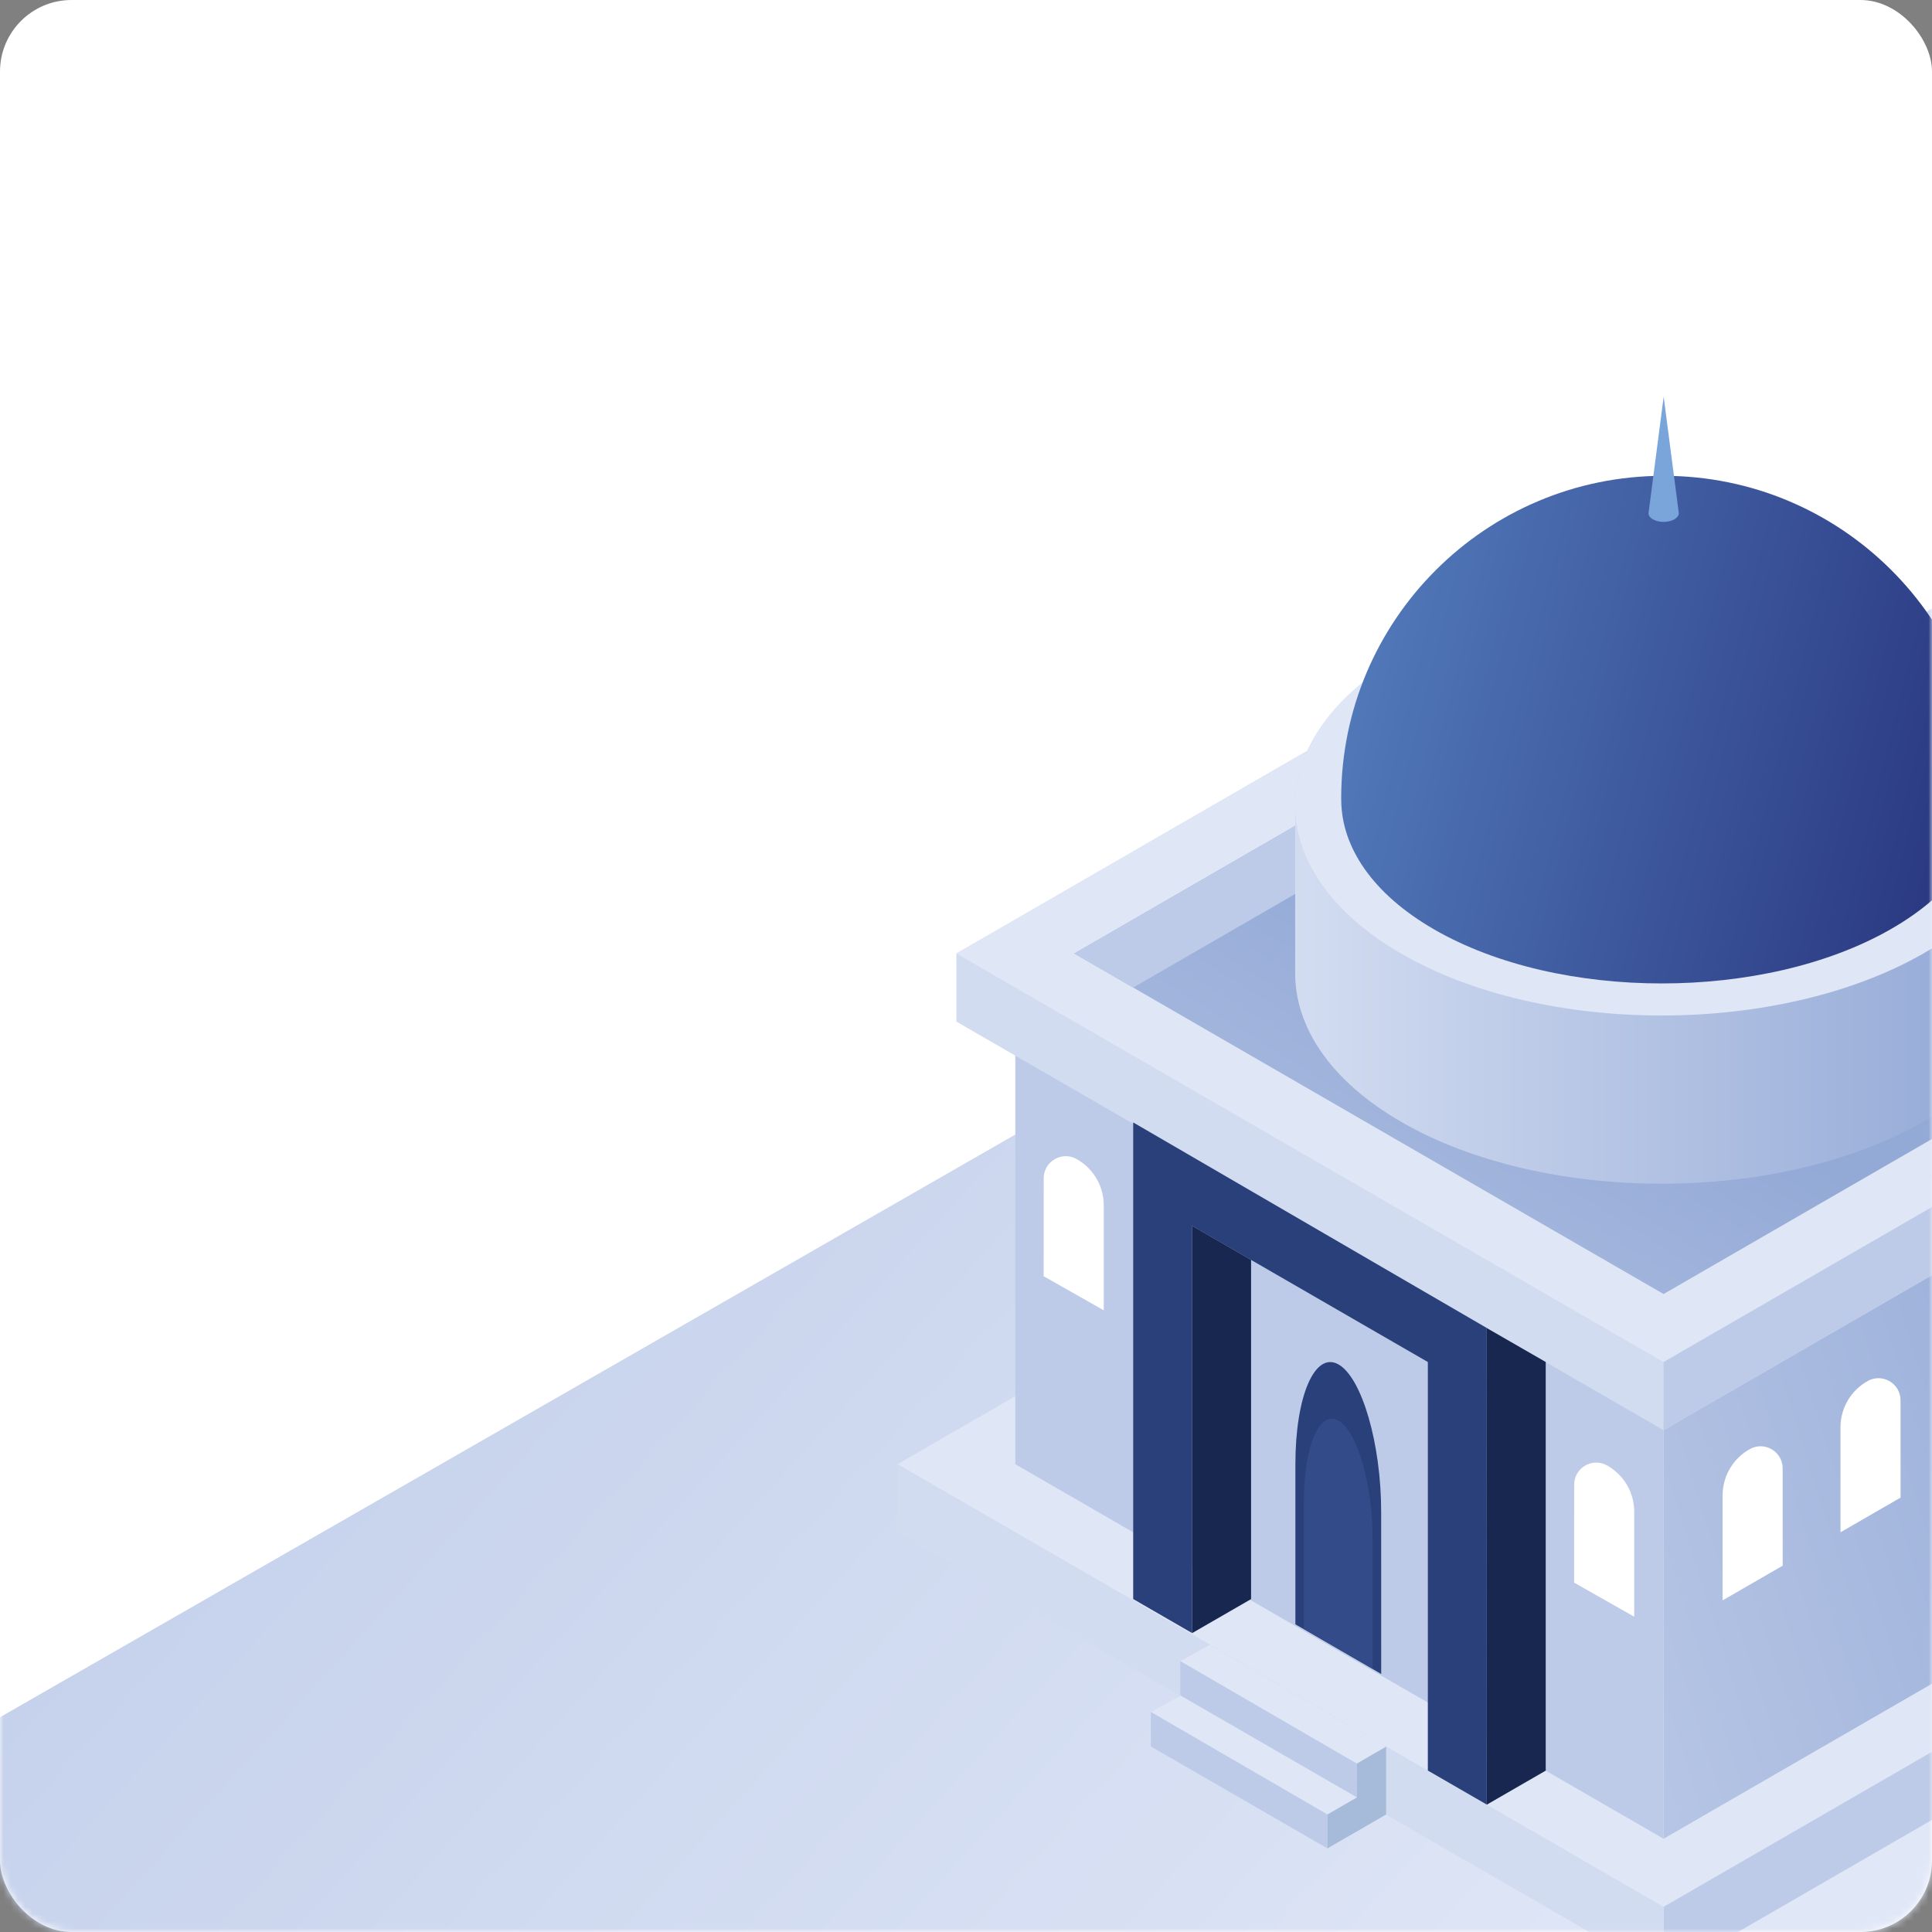 <svg id="IntTransfersSquareSvg" width="270px" height="270px" viewBox="0 0 270 270" version="1.1" xmlns="http://www.w3.org/2000/svg" xmlns:xlink="http://www.w3.org/1999/xlink">
    <rect x="0" y="0" width="270" height="270" fill="#808080" stroke="none"/>
    <defs>
        <rect id="pathSquareIntTransfers-2" x="0" y="0" width="270" height="270" rx="10"></rect>
        <linearGradient id="linearGradientSquareIntTransfers-1" x1="-135.26%" y1="-15.08%" x2="79.173%" y2="118.212%">
            <stop stop-color="#93A9D6" offset="0%"></stop>
            <stop stop-color="#E0E7F7" offset="100%"></stop>
        </linearGradient>
        <linearGradient id="linearGradientSquareIntTransfers-2" x1="79.988%" y1="38.062%" x2="-116.987%" y2="119.209%">
            <stop stop-color="#93A9D6" offset="0%"></stop>
            <stop stop-color="#E0E7F7" offset="100%"></stop>
        </linearGradient>
        <linearGradient id="linearGradientSquareIntTransfers-3" x1="41.815%" y1="56.42%" x2="-59.395%" y2="150.962%">
            <stop stop-color="#93A9D6" offset="0%"></stop>
            <stop stop-color="#E0E7F7" offset="100%"></stop>
        </linearGradient>
        <linearGradient id="linearGradientSquareIntTransfers-4" x1="95.422%" y1="78.654%" x2="-20.338%" y2="78.654%">
            <stop stop-color="#93A9D6" offset="0%"></stop>
            <stop stop-color="#E0E7F7" offset="100%"></stop>
        </linearGradient>
        <linearGradient id="linearGradientSquareIntTransfers-5" x1="-63.037%" y1="31.424%" x2="121.04%" y2="69.264%">
            <stop stop-color="#6BA3DE" offset="0%"></stop>
            <stop stop-color="#202873" offset="100%"></stop>
        </linearGradient>
    </defs>
    <g stroke="none" stroke-width="1" fill="none" fill-rule="evenodd">
        <g transform="translate(-102, -942)">
            <g transform="translate(102, 942)">
                <mask id="maskSquareIntTransfers-9" fill="white">
                    <use xlink:href="#pathSquareIntTransfers-2"></use>
                </mask>
                <use id="MaskIntTransfersSquare" fill="#FFFFFF" xlink:href="#pathSquareIntTransfers-2"></use>
                <polygon fill="url(#linearGradientSquareIntTransfers-1)" mask="url(#maskSquareIntTransfers-9)" points="0 239.984 270 85.033 270 270 0 270"></polygon>
                <g mask="url(#maskSquareIntTransfers-9)">
                    <g transform="translate(125, 55)">
                        <polygon fill="#DFE6F6" fill-rule="nonzero" points="0.418 149.623 107.487 211.484 214.582 149.623 107.582 87.818"></polygon>
                        <polygon fill="#BDCBE8" fill-rule="nonzero" points="214.582 149.623 214.582 159.139 107.487 221 107.487 211.484"></polygon>
                        <polygon fill="#D2DCF1" fill-rule="nonzero" points="0.418 149.623 0.418 159.139 107.487 221 107.487 211.484"></polygon>
                        <polygon fill="url(#linearGradientSquareIntTransfers-2)" fill-rule="nonzero" points="107.487 201.968 198.108 149.623 198.108 83.012 107.487 135.35"></polygon>
                        <polygon fill="#BDCBE8" fill-rule="nonzero" points="16.892 83.012 16.892 149.623 107.487 201.968 107.487 135.35"></polygon>
                        <polygon fill="#D2DCF1" fill-rule="nonzero" points="8.655 78.254 8.655 87.77 107.487 144.873 206.345 87.77 206.345 78.254 107.5 21.159"></polygon>
                        <polygon fill="#DFE6F6" fill-rule="nonzero" points="8.655 78.254 107.487 135.35 206.345 78.254 107.5 21.159"></polygon>
                        <polygon fill="url(#linearGradientSquareIntTransfers-3)" fill-rule="nonzero" points="25.129 78.255 107.487 125.842 189.871 78.255 107.5 30.675"></polygon>
                        <polygon fill="#BDCBE8" fill-rule="nonzero" points="33.36 83.016 107.487 40.183 107.5 30.675 25.129 78.255"></polygon>
                        <polyline fill="#BDCBE8" fill-rule="nonzero" points="189.871 78.255 181.627 83.016 107.487 40.183 107.5 30.675"></polyline>
                        <polygon fill="#29407A" fill-rule="nonzero" points="82.779 197.195 82.774 130.587 33.366 101.862 33.366 168.469 41.603 173.226 41.598 116.314 74.543 135.344 74.543 192.437"></polygon>
                        <g stroke-width="1" fill="none" fill-rule="evenodd" transform="translate(41.451, 116.184)">
                            <polygon fill="#172750" fill-rule="nonzero" points="41.325 14.413 41.337 81.017 49.565 76.264 49.565 19.158"></polygon>
                            <polygon fill="#172750" fill-rule="nonzero" points="0.152 57.043 8.389 52.292 8.389 4.892 0.147 0.13"></polygon>
                        </g>
                        <path d="M68.021,156.284 C68.023,146.772 65.327,137.494 62.029,135.666 C58.731,133.839 56.033,140.125 56.033,149.638 L56.033,172.002 L68.026,178.941 L68.021,156.284 Z" fill="#29407A" fill-rule="nonzero"></path>
                        <path d="M66.827,160.027 C66.829,152.41 64.67,144.979 62.028,143.516 C59.387,142.052 57.226,147.087 57.226,154.705 L57.226,172.615 L66.831,178.172 L66.827,160.027 Z" fill="#344B89" fill-rule="nonzero"></path>
                        <g stroke-width="1" fill="none" fill-rule="evenodd" transform="translate(20.498, 106.158)">
                            <path d="M82.886,50.106 L82.886,64.779 L74.487,60.019 L74.495,46.329 C74.497,43.978 77.021,42.492 79.076,43.633 C81.428,44.938 82.886,47.416 82.886,50.106 Z" fill="#FFFFFF" fill-rule="nonzero"></path>
                            <path d="M8.753,7.285 L8.753,21.958 L0.353,17.198 L0.362,3.508 C0.363,1.157 2.887,-0.329 4.942,0.812 C7.294,2.116 8.753,4.595 8.753,7.285 Z" fill="#FFFFFF" fill-rule="nonzero"></path>
                            <path d="M95.239,47.825 L95.239,62.497 L103.638,57.647 L103.63,44.048 C103.629,41.696 101.105,40.21 99.049,41.351 C96.698,42.656 95.239,45.135 95.239,47.825 Z" fill="#FFFFFF" fill-rule="nonzero"></path>
                            <path d="M111.713,38.309 L111.713,52.982 L120.113,48.132 L120.104,34.532 C120.103,32.181 117.579,30.695 115.524,31.836 C113.172,33.14 111.713,35.619 111.713,38.309 Z" fill="#FFFFFF" fill-rule="nonzero"></path>
                        </g>
                        <polygon fill="#DFE6F6" fill-rule="nonzero" points="44.088 174.868 39.949 177.147 64.622 191.469 68.713 189.093"></polygon>
                        <polygon fill="#BDCBE8" fill-rule="nonzero" points="39.949 177.147 39.949 181.926 64.615 196.174 64.622 191.469"></polygon>
                        <polygon fill="#DFE6F6" fill-rule="nonzero" points="39.985 181.978 35.842 184.256 60.515 198.578 64.611 196.203"></polygon>
                        <polygon fill="#BDCBE8" fill-rule="nonzero" points="35.842 184.256 35.842 189.073 60.508 203.321 60.515 198.578"></polygon>
                        <polygon fill="#A6BBDA" fill-rule="nonzero" points="64.622 191.469 64.619 196.205 60.515 198.578 60.508 203.321 64.611 200.946 64.615 200.908 64.615 200.953 68.713 198.576 68.713 189.093"></polygon>
                        <path d="M158.997,57.335 L158.997,57.304 L158.996,57.304 C159.059,49.729 154.131,42.159 144.189,36.416 C124.272,24.911 91.46,24.911 71.273,36.416 C61.173,42.173 56.077,49.765 56.004,57.358 L56.004,80.859 C55.928,88.443 60.864,96.028 70.83,101.785 C90.773,113.304 123.585,113.304 143.746,101.785 C153.822,96.027 158.912,88.443 158.997,80.859 L158.997,80.859 L158.997,80.852 C158.997,80.85 158.997,57.339 158.997,57.335 Z" fill="url(#linearGradientSquareIntTransfers-4)" fill-rule="nonzero"></path>
                        <path d="M70.83,78.279 C50.887,66.759 51.087,47.922 71.273,36.417 C91.46,24.912 124.272,24.912 144.189,36.417 C164.107,47.922 163.907,66.759 143.746,78.279 C123.584,89.798 90.772,89.798 70.83,78.279 Z" fill="#DFE6F6" fill-rule="nonzero"></path>
                        <path d="M152.54,56.46 C152.515,63.135 148.058,69.819 139.196,74.879 C121.56,84.957 92.854,84.957 75.408,74.879 C66.833,69.926 62.516,63.432 62.442,56.905 C62.434,56.79 62.434,56.674 62.434,56.567 C62.434,31.679 82.607,11.497 107.491,11.497 C132.252,11.497 152.35,31.49 152.532,56.213 C152.54,56.295 152.54,56.378 152.54,56.46 Z" fill="url(#linearGradientSquareIntTransfers-5)" fill-rule="nonzero"></path>
                        <path d="M107.5,0.444 L105.382,16.718 C105.379,17.03 105.582,17.342 105.992,17.578 C106.812,18.052 108.161,18.052 108.99,17.578 C109.405,17.342 109.614,17.03 109.618,16.718 L109.618,16.717 L107.5,0.444 Z" fill="#7AA5DA" fill-rule="nonzero"></path>
                        <polygon fill="#BDCBE8" fill-rule="nonzero" points="107.487 135.35 107.487 144.873 206.345 87.77 206.345 78.254"></polygon>
                    </g>
                </g>
            </g>
        </g>
    </g>
</svg>
